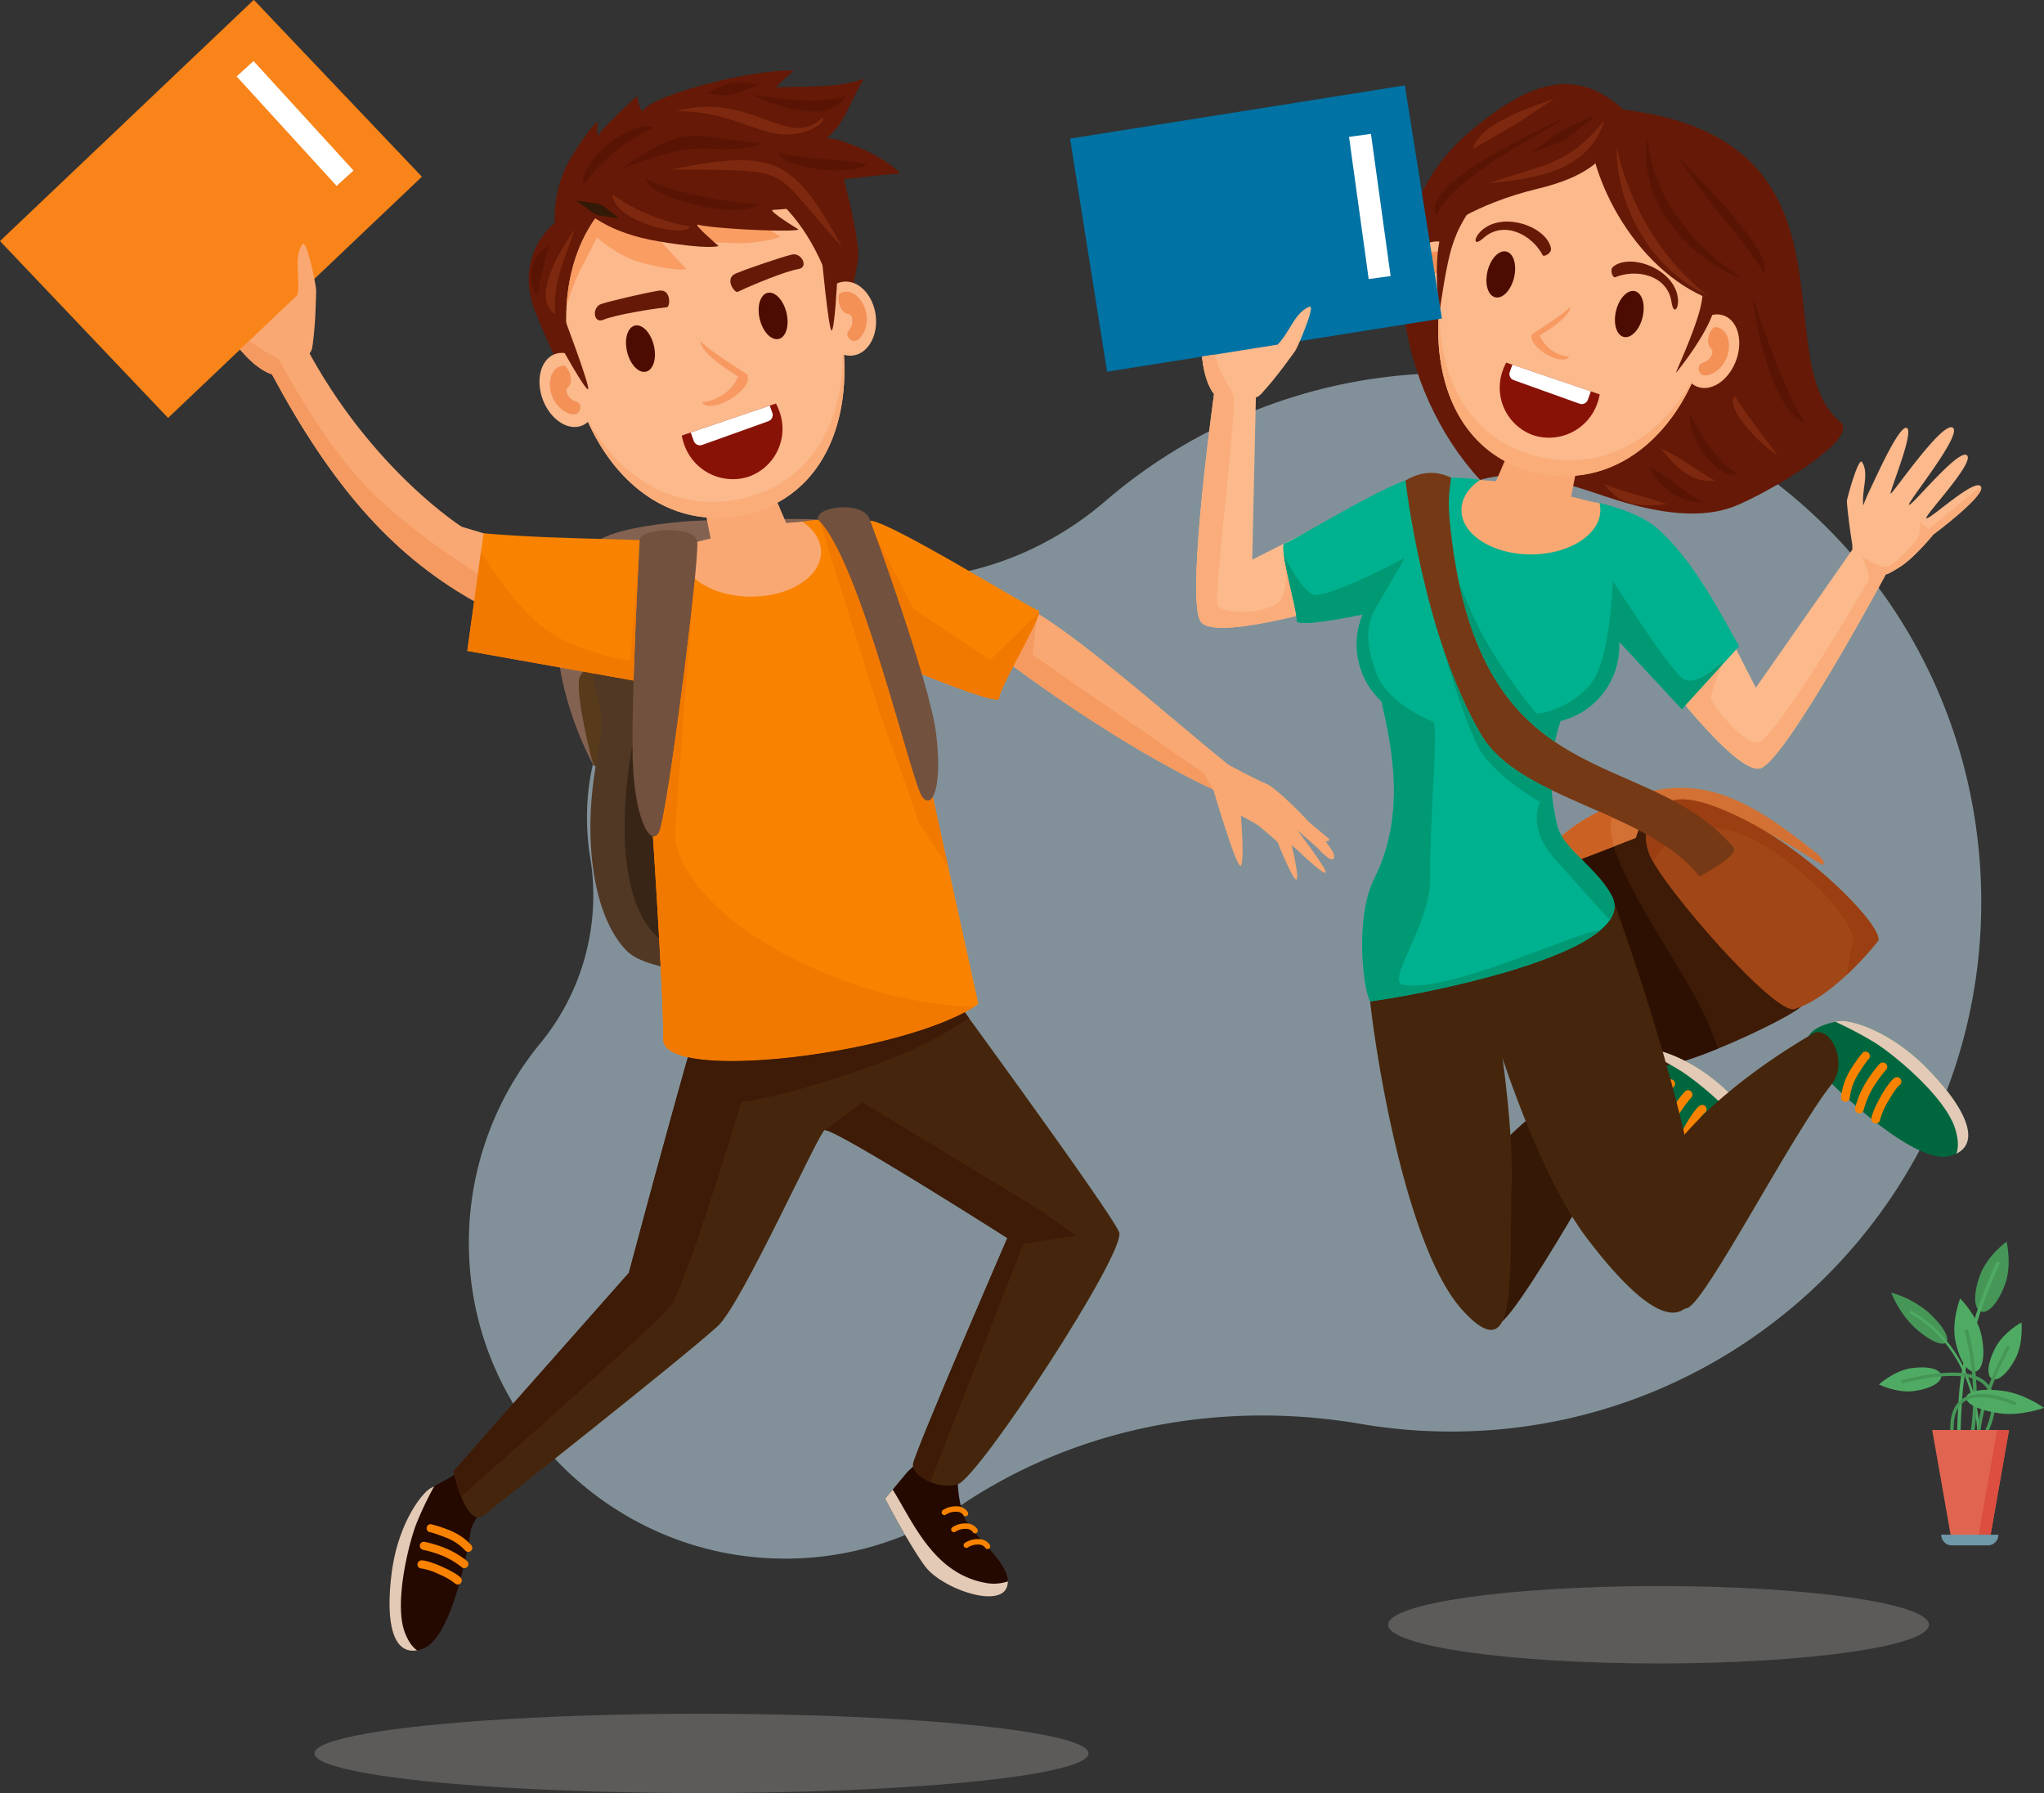 <svg xmlns="http://www.w3.org/2000/svg" width="619" height="543" viewBox="0 0 619 543"><rect x="0" y="0" width="619" height="543" fill="#333333" stroke="none"/><g id="image_shape" data-name="image / shape" transform="translate(-375 -1825)"><g id="image_01" transform="translate(543.138 1858.305)"><g id="Group_173" data-name="Group 173"><path id="Path_515" data-name="Path 515" d="M439.054,355.667c-2.16,5.849-5.249,9-7.335,8.206s-2.376-5.22-.217-11.068,8.037-10.111,8.037-10.111S441.214,349.819,439.054,355.667Z" fill="#469757"></path><path id="Path_516" data-name="Path 516" d="M442.22,378.106c-2.464,4.712-5.421,7.033-7.1,6.131s-1.446-4.685,1.018-9.4,7.9-7.665,7.9-7.665S444.685,373.395,442.22,378.106Z" fill="#4fab63"></path><path id="Path_517" data-name="Path 517" d="M410.657,381.033c5.21-.753,8.8.3,9.073,2.21s-2.889,3.941-8.1,4.695-10.769-1.965-10.769-1.965S405.447,381.786,410.657,381.033Z" fill="#4fab63"></path><path id="Path_518" data-name="Path 518" d="M431.931,371.143c1.27,6.11.326,10.445-1.853,10.91s-4.769-3.117-6.038-9.227,1.438-12.9,1.438-12.9S430.661,365.033,431.931,371.143Z" fill="#4fab63"></path><path id="Path_519" data-name="Path 519" d="M415.72,364.007c4.6,4.156,6.663,7.892,5.53,9.178s-5.032-.362-9.632-4.518a31.06,31.06,0,0,1-7.027-10.532A30.462,30.462,0,0,1,415.72,364.007Z" fill="#469757"></path><path id="Path_520" data-name="Path 520" d="M437.059,348.926s-10.027,20.5-11.459,40.657c-.3,4.281-.479,8.031-.566,11.282" fill="none" stroke="#4fab63" stroke-miterlimit="10" stroke-width="1.035"></path><path id="Path_521" data-name="Path 521" d="M410.3,363.993s18.957,8.661,20.707,35.747" fill="none" stroke="#4fab63" stroke-miterlimit="10" stroke-width="0.758"></path><path id="Path_522" data-name="Path 522" d="M407.71,385.23s18.328-5.321,24.793,0,.577,15.635.577,15.635" fill="none" stroke="#469757" stroke-miterlimit="10" stroke-width="1.01"></path><path id="Path_523" data-name="Path 523" d="M427.309,369.43s4.5,15.472,1.792,31.436" fill="none" stroke="#469757" stroke-miterlimit="10" stroke-width="1.102"></path><path id="Path_524" data-name="Path 524" d="M440.159,374.428s-8.123,14.183-9.113,26.438" fill="none" stroke="#469757" stroke-miterlimit="10" stroke-width="1.01"></path><path id="Path_525" data-name="Path 525" d="M437.587,394.719c-6.5-.871-10.513-2.961-10.268-4.843s4.657-2.843,11.158-1.972,12.385,5.128,12.385,5.128S444.088,395.59,437.587,394.719Z" fill="#4fab63"></path><path id="Path_526" data-name="Path 526" d="M442.311,391.865s-20.689-9.773-19.257,9" fill="none" stroke="#469757" stroke-miterlimit="10" stroke-width="1.01"></path><path id="Path_527" data-name="Path 527" d="M434.252,434.031H423.023L417,399.74h23.271Z" fill="#e16450"></path><path id="Path_528" data-name="Path 528" d="M436.669,399.74l-6.021,34.291h3.6l6.021-34.291Z" fill="#db4e40"></path><path id="Path_529" data-name="Path 529" d="M433.861,434.7H422.943a3.219,3.219,0,0,1-3.2-3.24h17.313A3.219,3.219,0,0,1,433.861,434.7Z" fill="#6f98a8"></path></g></g><g id="image_02" transform="translate(305.62 1818.592)" opacity="0.502"><path id="Path_530" data-name="Path 530" d="M512.227,119.443a160.087,160.087,0,0,0-108.1,38.718c-20.2,17.356-46.762,26.292-73.182,22.762a75.7,75.7,0,0,0-19.346-.069,73.95,73.95,0,0,0-64.017,64.981,74.8,74.8,0,0,0,.5,20.021A70.628,70.628,0,0,1,233.2,322.125a95.105,95.105,0,0,0-21.675,66.091c2.625,47.886,41.464,86.99,89.423,90a95.566,95.566,0,0,0,59.565-16.03c35.327-23.734,78.959-31.765,120.933-24.573a161.541,161.541,0,0,0,27.346,2.319c88.687,0,160.583-71.751,160.586-160.261C669.38,191.92,600.136,121.277,512.227,119.443Z" fill="#d2f0ff"></path></g><g id="image_02-2" data-name="image_02" transform="translate(309.387 1691.441)"><g id="Group_200" data-name="Group 200"><g id="Group_187" data-name="Group 187"><path id="Path_531" data-name="Path 531" d="M561.409,470.2c2.671,2.691,25.592,24.743,35.8,21.839s5.051-14.1-6.593-26.163-24.025-15.22-26.977-14.7C547.844,453.974,553.907,462.639,561.409,470.2Z" fill="#00663e" fill-rule="evenodd"></path><path id="Path_532" data-name="Path 532" d="M601.07,399.878c-2.567-2.749-32.975-22.294-32.975-22.294s6.537-2.253,5.344-2.021c-12.516,2.418-44.25,12.626-43.036,28.38.182,2.381,27.794,51.346,36.013,52.544s42.74-15.326,44.847-18.33S601.07,399.878,601.07,399.878Z" fill="#3d1b07" fill-rule="evenodd"></path><path id="Path_533" data-name="Path 533" d="M561.006,387.327c7.7-27.316,55.88,8.8,56.657,8.152,1.1-.916-1.375-3.115-3.116-4.489-18.544-14.625-34.452-24.662-57.207-15.114-13.751,5.77-21.636,12-21.27,14.838s.586,5.6,1.5,5.511S561.006,387.327,561.006,387.327Z" fill="#d27133" fill-rule="evenodd"></path><path id="Path_534" data-name="Path 534" d="M598.812,484.079c-2.8-9.608-17.957-22.232-24.178-26.211a110.619,110.619,0,0,0-12.26-6.5c.56-.08.993-.145,1.265-.193,2.954-.522,15.333,2.64,26.977,14.7,10.844,11.23,16.061,21.714,8.483,25.449C599.688,489.72,599.791,487.434,598.812,484.079Z" fill="#e2cab6" fill-rule="evenodd"></path><path id="Path_535" data-name="Path 535" d="M572.36,462.83a1.341,1.341,0,0,0-1.6-2.152,42.336,42.336,0,0,0-3.389,4.687,22.239,22.239,0,0,0-1.954,3.73,19.575,19.575,0,0,0-1.263,5.159,1.337,1.337,0,0,0,2.67.131,16.66,16.66,0,0,1,1.1-4.36,19.579,19.579,0,0,1,1.719-3.241C570.946,464.7,572.287,462.885,572.36,462.83Z" fill="#f98300" fill-rule="evenodd"></path><path id="Path_536" data-name="Path 536" d="M568.421,477.449a1.339,1.339,0,0,0,2.589.687,26.167,26.167,0,0,1,2.643-6.471,38.085,38.085,0,0,1,4.17-5.734,1.337,1.337,0,0,0-2.027-1.744,40.419,40.419,0,0,0-4.455,6.142A28.942,28.942,0,0,0,568.421,477.449Z" fill="#f98300" fill-rule="evenodd"></path><path id="Path_537" data-name="Path 537" d="M573.341,480.72a1.339,1.339,0,1,0,2.668.235,21.222,21.222,0,0,1,2.462-5.547c1.26-2.223,2.642-4.286,3.379-4.8a1.336,1.336,0,1,0-1.536-2.186c-1.076.751-2.752,3.157-4.172,5.664C574.7,476.642,573.455,479.409,573.341,480.72Z" fill="#f98300" fill-rule="evenodd"></path><path id="Path_538" data-name="Path 538" d="M513.83,278.884c-24.462-26.361-35.991-76.836-4.036-104.614,20.543-17.86,33.967-19.58,47.464-7.512,74.834,9.126,42.525,75.441,65.675,94.585,6.3,5.21-22.718,21.889-32.069,25.552s-22.144,2.742-38.871-2.931S524.857,275.743,513.83,278.884Z" fill="#651906" fill-rule="evenodd"></path><path id="Path_539" data-name="Path 539" d="M500.467,510.365c.513-2.844,1.517-8.52,16.886-26.976s42.477-31.521,42.477-31.521l6.35,7.072s-39.729,72.68-46.74,75.6S500.467,510.365,500.467,510.365Z" fill="#351805" fill-rule="evenodd"></path><path id="Path_540" data-name="Path 540" d="M620.4,461.794c2.671,2.691,25.592,24.743,35.8,21.839s5.051-14.1-6.593-26.163-24.025-15.222-26.977-14.7C606.833,445.569,612.9,454.234,620.4,461.794Z" fill="#00663e" fill-rule="evenodd"></path><path id="Path_541" data-name="Path 541" d="M657.8,475.674c-2.8-9.608-17.957-22.232-24.178-26.211a110.614,110.614,0,0,0-12.26-6.5c.56-.079.993-.145,1.265-.193,2.954-.524,15.333,2.639,26.977,14.7,10.844,11.23,16.061,21.714,8.483,25.449C658.678,481.315,658.781,479.029,657.8,475.674Z" fill="#e2cab6" fill-rule="evenodd"></path><path id="Path_542" data-name="Path 542" d="M631.35,454.426a1.341,1.341,0,0,0-1.6-2.152,42.194,42.194,0,0,0-3.387,4.687,22.079,22.079,0,0,0-1.956,3.73,19.657,19.657,0,0,0-1.263,5.159,1.337,1.337,0,0,0,2.67.131,16.658,16.658,0,0,1,1.1-4.36,19.818,19.818,0,0,1,1.719-3.241C629.935,456.3,631.276,454.48,631.35,454.426Z" fill="#f98300" fill-rule="evenodd"></path><path id="Path_543" data-name="Path 543" d="M627.411,469.044a1.339,1.339,0,0,0,2.589.687,26.168,26.168,0,0,1,2.643-6.471,38.1,38.1,0,0,1,4.17-5.736,1.336,1.336,0,0,0-2.027-1.742,40.426,40.426,0,0,0-4.455,6.142A28.915,28.915,0,0,0,627.411,469.044Z" fill="#f98300" fill-rule="evenodd"></path><path id="Path_544" data-name="Path 544" d="M632.331,472.315a1.339,1.339,0,1,0,2.668.235A21.189,21.189,0,0,1,637.463,467c1.258-2.223,2.642-4.286,3.378-4.8a1.336,1.336,0,1,0-1.536-2.186c-1.076.75-2.752,3.157-4.172,5.664C633.686,468.237,632.446,471,632.331,472.315Z" fill="#f98300" fill-rule="evenodd"></path><path id="Path_545" data-name="Path 545" d="M554.726,509.181c.513-2.842,4.524-12.225,19.892-30.682s40.772-32.324,40.772-32.324c5.569-.985,9.522,10,5.009,15.619-11.941,14.871-37.828,65.413-43.695,67.859C569.693,532.578,554.726,509.181,554.726,509.181Z" fill="#45260c" fill-rule="evenodd"></path><path id="Path_546" data-name="Path 546" d="M481.582,402.01a140.664,140.664,0,0,0-1.04,34.784c1.92,17.936,11.178,75.17,28.019,93.6s14.035-9.615,14.837-38.061-9.022-75.521-9.022-75.521Z" fill="#45260c" fill-rule="evenodd"></path><path id="Path_547" data-name="Path 547" d="M506.356,401.385c.4,8.014,18.445,78.927,39.7,106.972s35.286,32.452,34.483,0-26.088-101.49-26.088-101.49Z" fill="#45260c" fill-rule="evenodd"></path><path id="Path_548" data-name="Path 548" d="M581.336,310.417l16,31.422,29.271-41.883a8.128,8.128,0,0,1-.028-1.368c-.8-4.618-1.736-12.585-1.647-13.389.122-1.1,3.538-13.413,4.583-11.708,2.2,3.6-.1,8.018.348,13.123.758-1.943,1.494-3.623,2.015-4.69,1.9-3.888,9.036-20.052,11.244-18.738s-5.491,19.676-4.942,19.856,15.571-21.934,18.787-19.986-13.982,22.869-13.21,23.375,15.139-17.317,17.546-14.965-13.74,19.076-12.232,19.056,14.6-12.227,16.4-9.661S651.1,295.433,651.1,295.433s-5.747,7.068-10.14,9.826c-4.324,2.716-4.2,2.156-4.2,2.138,0,0-30.254,56.243-37.954,58.808s-33.921-33.161-33.921-33.161l16.451-22.628Zm55.423-3.02h0Z" fill="#fbb98c" fill-rule="evenodd"></path><path id="Path_549" data-name="Path 549" d="M476.324,287.136l-31.489,15.907L446,251.218l-12.607.768s-8.841,63.238-4.143,69.854,46.974-6.736,46.974-6.736Z" fill="#fbb98c" fill-rule="evenodd"></path><path id="Path_550" data-name="Path 550" d="M438.387,251.682l-5,.3s-8.841,63.238-4.143,69.852,46.974-6.734,46.974-6.734l.02-5.368c-5.673,2.485-11.231,4.506-12.961,3.849-3.852-1.466-8.884-12-8.884-12s2.465,11.82-2.3,14.935-16.5,2.932-17.784.366,6.433-62.644,4.7-64.2A3.26,3.26,0,0,1,438.387,251.682Z" fill="#faad7b" fill-rule="evenodd"></path><path id="Path_551" data-name="Path 551" d="M592.293,329.269l-17.357,19.053-19.749-21.283c-.267-.285-27.024,20.9-17.92,56.742,1.736,6.834,11.975,12.6,16.429,20.988,9.453,17.807-62.141,30.753-73.154,32.025-2.21-4.015-4.568-25.529,1.3-37.235,15.456-30.856-4.454-65.274-2.8-80.08,0,0-21.129,4.539-20.76,1.948s-5.811-23.361-3.587-23.361c1.525,0,32.337-19.106,38.69-19.477,6.848-.4,14.573-.77,20.451.3,13.91,2.523,23.73,6.317,36.148,6.963,4.3,1.1,12.5,3.358,17.563,7.764C578.231,302.922,586.358,318.74,592.293,329.269Z" fill="#00b18f" fill-rule="evenodd"></path><path id="Path_552" data-name="Path 552" d="M513.83,278.884c1.235.209,3.635.235,4.82.455,7.429,1.385,12.948,3.174,22.268,4.579,3.03.457,5.968,1.709,9.06,1.929a8.721,8.721,0,0,1,.278,2.18c0,7.412-9.416,13.422-21.031,13.422s-21.031-6.01-21.031-13.422C508.194,284.494,510.334,281.281,513.83,278.884Z" fill="#f9a873" fill-rule="evenodd"></path><path id="Path_553" data-name="Path 553" d="M545.253,265.718c-.926,2.962-5.188,24.994-5.188,24.994s-10.746,4.813-17.046.926-6.855-6.48-6.855-6.48l9.263-21.661Z" fill="#f9a873" fill-rule="evenodd"></path><path id="Path_554" data-name="Path 554" d="M553.745,173.061c-25.1-5.4-44.585,15.008-50.765,43.667s3.29,54.713,28.388,60.115,45.592-14.2,51.773-42.86S578.843,178.463,553.745,173.061Z" fill="#fbb98c" fill-rule="evenodd"></path><path id="Path_555" data-name="Path 555" d="M560.134,221.661c-2.327,0-4.706,3.135-5.318,7s.78,7,3.106,7,4.706-3.135,5.318-7S562.459,221.661,560.134,221.661Z" fill="#4d0c01" fill-rule="evenodd"></path><path id="Path_556" data-name="Path 556" d="M521.213,209.663c-2.325,0-4.706,3.133-5.318,7s.781,7,3.108,7,4.706-3.135,5.316-7S523.539,209.663,521.213,209.663Z" fill="#4d0c01" fill-rule="evenodd"></path><path id="Path_557" data-name="Path 557" d="M541.149,226.331c0,1.13-11.453,8.335-11.453,8.335-2.066,3.381,8.516,10.142,11.17,6.921a10.9,10.9,0,0,1-8.978-6.392C534.136,233.8,541.366,229.318,541.149,226.331Z" fill="#f79961" fill-rule="evenodd"></path><path id="Path_558" data-name="Path 558" d="M585.59,228.762c-4.661,0-9.3,4.994-10.352,11.153s1.867,11.153,6.528,11.153,9.3-4.994,10.353-11.153S590.252,228.762,585.59,228.762Z" fill="#fbb98c" fill-rule="evenodd"></path><path id="Path_559" data-name="Path 559" d="M500.749,206.672c-4.661,0-8.735,4.992-9.1,11.153s3.12,11.153,7.782,11.153,8.735-4.994,9.1-11.153S505.412,206.672,500.749,206.672Z" fill="#fbb98c" fill-rule="evenodd"></path><path id="Path_560" data-name="Path 560" d="M554.644,217.557c6.522-2.756,15.966-.662,17.162,7.428.6,4.036,2.1,2.11,1.987-.441-.415-9.357-14.314-14.525-19.615-10.25C553,215.242,553.944,217.56,554.644,217.557Z" fill="#651906" fill-rule="evenodd"></path><path id="Path_561" data-name="Path 561" d="M584.708,232.609c6.221,0,6.032,11.234-.858,14.217-3.68,1.594-4.232-1.655-3.557-2.7s2.392-.552,3.557-2.82-.7-1.649-.981-4.166A6.133,6.133,0,0,1,584.708,232.609Z" fill="#f39157" fill-rule="evenodd"></path><path id="Path_562" data-name="Path 562" d="M502.739,210.414c-5.257-3.324-11.108,6.272-6.882,12.473,2.257,3.313,4.462.863,4.449-.377s-1.726-1.745-1.5-4.283,1.477-1.017,3.058-3A6.137,6.137,0,0,0,502.739,210.414Z" fill="#f39157" fill-rule="evenodd"></path><path id="Path_563" data-name="Path 563" d="M543.632,272.865c14.445-1.025,26.656-10.237,34.467-24.165.064.062.128.123.193.182-7.359,16.334-20.169,27.439-35.635,28.731a38.278,38.278,0,0,1-11.289-.77,37.751,37.751,0,0,1-10.077-3.676c-14.565-7.889-21.234-24.868-20-44.457.117-.034.231-.07.346-.111.031,17.98,7.2,33.195,21.492,40.258a39.413,39.413,0,0,0,9.374,3.205A40.129,40.129,0,0,0,543.632,272.865Z" fill="#faad79" fill-rule="evenodd"></path><path id="Path_564" data-name="Path 564" d="M521.754,243.369a16.246,16.246,0,0,0-1.046,2.379,15.264,15.264,0,0,0,9.244,19.611,15.5,15.5,0,0,0,19.464-9.858,15.863,15.863,0,0,0,.65-2.515Z" fill="#891207" fill-rule="evenodd"></path><path id="Path_565" data-name="Path 565" d="M547.384,252.075l-.914,2.548a1.98,1.98,0,0,1-2.526,1.19l-19.908-7.136a1.975,1.975,0,0,1-1.191-2.523l.772-2.152Z" fill="#fff" fill-rule="evenodd"></path><path id="Path_566" data-name="Path 566" d="M532.9,305.8a22.829,22.829,0,0,0-16.485,7.038,22.839,22.839,0,0,0-16.9-7.479,23.36,23.36,0,0,0,0,46.715A22.82,22.82,0,0,0,516,345.033a22.84,22.84,0,0,0,16.9,7.482,23.36,23.36,0,0,0,0-46.717Z" fill="#00b18f" fill-rule="evenodd"></path><path id="Path_567" data-name="Path 567" d="M546.495,170.745c1.4,22.313,19.479,50.593,43.64,55.391,19.027,3.777-9.444-40.361-13.935-44.582C564.845,170.886,546.495,170.745,546.495,170.745Z" fill="#651906" fill-rule="evenodd"></path><path id="Path_568" data-name="Path 568" d="M556.821,173.315c-4.377,4.924-5.661,12.618-25.463,17.381s-29.7,13.007-29.7,13.007.883-16.513,18.335-27.481S556.821,173.315,556.821,173.315Z" fill="#651906" fill-rule="evenodd"></path><path id="Path_569" data-name="Path 569" d="M515.767,190.643c-1.084,1.084-7.981,9.215-10.383,17.344s-3.719,20.519-3.875,19.667-2.015-15.951.7-23.383a98.872,98.872,0,0,1,4.418-10.684Z" fill="#651906" fill-rule="evenodd"></path><path id="Path_570" data-name="Path 570" d="M580.67,207.407c.349,1.493,1.918,12.035-.334,20.208s-7.671,19.393-7.091,18.751S583.379,233.877,585,226.132a98.581,98.581,0,0,0,1.889-11.4Z" fill="#651906" fill-rule="evenodd"></path><path id="Path_571" data-name="Path 571" d="M532.84,210.911c-3.234-6.293-11.825-10.739-17.935-5.3-3.047,2.714-2.966.273-1.241-1.613,6.324-6.914,20.307-1.971,21.63,4.706C535.586,210.187,533.375,211.362,532.84,210.911Z" fill="#651906" fill-rule="evenodd"></path><path id="Path_572" data-name="Path 572" d="M434.192,253.307c1.594.3,8.349,2.28,12.158.438s8.143-15.561,9.232-20.228,6.272-23.589,3.4-23.816-9.118,21.007-9.726,20.82,1.865-29.41-2.339-29.711-3.922,29.234-4.959,29.2-1.026-25.019-4.806-24.449-1.447,25.7-2.757,24.728-4.156-20.141-7.557-19,2.3,22.09,2.3,22.09.041,9.938,1.945,15.18S434.192,253.307,434.192,253.307Z" fill="#fbb98c" fill-rule="evenodd"></path><path id="Path_573" data-name="Path 573" d="M432.983,232.765s-1.58,2.727.828,9.6a46.366,46.366,0,0,0,3.579,7.708,42.694,42.694,0,0,0,2.829,4.35,51.678,51.678,0,0,1-6.027-1.111s-.536.218-1.458-1.183a17.58,17.58,0,0,1-1.656-3.568c-1.9-5.242-1.945-15.18-1.945-15.18s-5.7-20.946-2.3-22.09a.89.89,0,0,1,.363-.047c-.05,2.786.039,8.137,1.235,12.057A35.236,35.236,0,0,0,432.983,232.765Z" fill="#fbb98c" fill-rule="evenodd"></path><rect id="Rectangle_68" data-name="Rectangle 68" width="102.622" height="71.455" transform="matrix(0.988, -0.157, 0.157, 0.988, 389.661, 175.531)" fill="#0072a3"></rect><rect id="Rectangle_69" data-name="Rectangle 69" width="6.7" height="43.447" transform="matrix(0.991, -0.137, 0.137, 0.991, 474.151, 175.014)" fill="#fff"></rect><path id="Path_574" data-name="Path 574" d="M443.817,254.431c.664-.642,2.127.023,3.688-1.577,4.123-4.219,9.864-12.361,10.367-13.065.694-.972,6.394-14.192,4.27-13.335-5.606,2.262-5.943,10.136-13.26,14.394C440.69,245.613,438.076,252.941,443.817,254.431Z" fill="#fbb98c" fill-rule="evenodd"></path><path id="Path_575" data-name="Path 575" d="M437.39,250.068a46.492,46.492,0,0,1-3.579-7.708c-.175-.5-.327-.972-.462-1.426l-3.716.591a33,33,0,0,0,1.444,7.032,13.2,13.2,0,0,0,2.135,4.2c.446.5,5.984,2.105,6.041,1.55C439.4,252.943,437.39,250.068,437.39,250.068Z" fill="#faad7b" fill-rule="evenodd"></path><path id="Path_576" data-name="Path 576" d="M568.095,377.768c2.544-.34,4.677-6.538,25.686,3.97s42.3,32.81,40.6,36.732c0,0-13.084,16.926-25.337,20.686-6.023,1.848-39.935-37.128-43.788-46.595S568.095,377.768,568.095,377.768Z" fill="#a14616" fill-rule="evenodd"></path><path id="Path_577" data-name="Path 577" d="M568.095,377.766c2.544-.338,4.677-6.536,25.686,3.972s42.3,32.81,40.6,36.732a97.956,97.956,0,0,1-9.361,10.168,51.549,51.549,0,0,1,1.627-9.162c2.2-7.876-23.871-32.573-39.054-34.808-13.655-2.008-19.183,6.229-21.382,9.8a17.584,17.584,0,0,1-.954-1.912C561.406,383.094,568.095,377.766,568.095,377.766Z" fill="#9b3f13" fill-rule="evenodd"></path><path id="Path_578" data-name="Path 578" d="M491.243,279.073s5.407,47.444,23.008,77.122c11.715,19.751,50.452,22.9,66.037,42.79,0,0,12.253-6.482,10.345-8.738-26.6-31.479-76.568-13.928-85.733-96.341-1.1-9.893-.231-11.493.131-15.716C500.169,275.89,495.617,276.488,491.243,279.073Z" fill="#763915" fill-rule="evenodd"></path><path id="Path_579" data-name="Path 579" d="M554.407,389.9c4.1,14.212,19.978,35.733,26.768,49.822a93.279,93.279,0,0,1,4.706,11.4c-3.507,1.426-6.951,2.7-10.007,3.66a40.753,40.753,0,0,0-6.742-2.772c-7.024-24.221-14.685-45.141-14.685-45.141a7.318,7.318,0,0,0-.752-2.1c-2.222-4.187-5.884-7.717-9.21-11.055C547.622,392.52,551.312,391.1,554.407,389.9Z" fill="#2e1002" fill-rule="evenodd"></path><path id="Path_580" data-name="Path 580" d="M554.407,389.9c-3.1,1.2-6.785,2.624-9.921,3.817a57.826,57.826,0,0,1-4.5-4.894,19.882,19.882,0,0,1-1.45-2.091,51.857,51.857,0,0,1,11.354-7.406q1.89.834,3.771,1.683c-.033.206-.061.411-.086.62a18.719,18.719,0,0,0,.282,6.064C554,388.4,554.189,389.139,554.407,389.9Z" fill="#cb6224" fill-rule="evenodd"></path><path id="Path_581" data-name="Path 581" d="M550.251,415.271a45.6,45.6,0,0,1-10.458,6.169,159.04,159.04,0,0,1-23.036,7.87q-1.794.486-3.585.944a301.326,301.326,0,0,1-32.63,6.54,19.307,19.307,0,0,1-1.447-5.22c-1.411-8.177-1.77-23,2.745-32.015,9.129-18.226,5.921-37.693,2.1-53.628,4.1,3.814,12.572,6.142,15.574,6.142,1.907,0-.822,25.825-.839,48.374-.011,12.623-13.3,30.289-8.276,31.3C504.218,434.52,542.746,415.807,550.251,415.271Z" fill="#009974" fill-rule="evenodd"></path><path id="Path_582" data-name="Path 582" d="M482.53,337.677c3.484,9.16,16.987,14.4,16.987,14.4a22.8,22.8,0,0,1-15.574-6.142,23.519,23.519,0,0,1,3.467-37.093c-1.932,3.31-4.2,7.132-5.43,9.329C479.413,322.745,479.046,328.516,482.53,337.677Z" fill="#009974" fill-rule="evenodd"></path><path id="Path_583" data-name="Path 583" d="M478.278,319.638c-3.771.781-20.329,4.085-20,1.789a5.638,5.638,0,0,0-.078-1.342c-.463-3.334-2.508-11.139-3.479-16.5-.161-1.218-.324-2-.324-2s5.032,10.538,8.884,12c1.729.658,7.287-1.363,12.961-3.847,6.957-3.048,14.087-6.792,14.542-7.144.429-.333-1.276,2.654-3.372,6.244A23.37,23.37,0,0,0,478.278,319.638Z" fill="#009974" fill-rule="evenodd"></path><path id="Path_584" data-name="Path 584" d="M636.761,307.4S606.508,363.64,598.807,366.2c-4.365,1.454-14.678-9.393-22.8-19.062l10.949-12.018c-1.062,2.876-3.306,9.053-3.306,9.893,0,1.1,8.8,13.1,13.935,13.466s33.553-48.549,34.012-49.418-1.65-6.275-1.926-6.688,3.942,2.29,6.325,2.886,8.572-6.275,9.993-8.015,1.054-5.633,1.054-5.633l2.751,2.152,15.676-12.906c1.8,2.566-14.374,14.573-14.374,14.573s-5.747,7.068-10.14,9.826C636.636,307.975,636.756,307.416,636.761,307.4Z" fill="#faad7b" fill-rule="evenodd"></path><path id="Path_585" data-name="Path 585" d="M547.646,340.276c1.715-2.267,2.979-6,3.9-10.1a103.117,103.117,0,0,0,1.836-11.727c.53-5.1.655-8.97.655-8.97s7.208,11.329,13.421,20.027c3.317,4.645,6.349,8.54,7.849,9.561,4.309,2.931,12.193-5.405,12.193-5.405s-.215.575-.544,1.466l-10.949,12.018-1.074,1.18-19.029-20.505q.037.664.037,1.34a23.3,23.3,0,0,1-17.756,22.74,54.084,54.084,0,0,0-1.7,6.3,64.031,64.031,0,0,1-7.6-6.036c-9.308-8.657-17.065-21.395-21.483-42.371,1.843,4.668,4.137,10.164,6.573,14.891,5.712,11.08,16.045,24.183,16.87,24.823.526.41,4.911-.421,9.482-3.006A23.818,23.818,0,0,0,547.646,340.276Z" fill="#009974" fill-rule="evenodd"></path><path id="Path_586" data-name="Path 586" d="M501.671,326.924a161.1,161.1,0,0,0,8.828,22.328c1.184,2.4,2.434,4.72,3.752,6.943,4.287,7.227,12.19,12.23,21.252,16.644a60.675,60.675,0,0,0,1.764,10.941,11.165,11.165,0,0,0,1.266,2.948,19.882,19.882,0,0,0,1.45,2.091,57.826,57.826,0,0,0,4.5,4.894c3.326,3.338,6.988,6.87,9.21,11.055a7.318,7.318,0,0,1,.752,2.1,6.989,6.989,0,0,1-1.324,5.327c-1.633-1.79-3.54-3.888-5.555-6.111-2.98-3.291-6.194-6.862-9.1-10.136q-1.041-1.171-2.018-2.284-.5-.57-.95-1.133c-7.418-9.307-3.47-16.1-3.47-16.1s-12.1-6.778-17.694-14.93c-1.475-2.149-3.3-6.429-5.188-11.568C506.524,342.784,503.772,333.97,501.671,326.924Z" fill="#009974" fill-rule="evenodd"></path><g id="Group_174" data-name="Group 174"><path id="Path_587" data-name="Path 587" d="M555.189,178.341c4.214,17.783,13.134,33.234,27.5,44.7C566.064,215.337,555.092,196.481,555.189,178.341Z" fill="#7e290f" fill-rule="evenodd"></path></g><g id="Group_175" data-name="Group 175"><path id="Path_588" data-name="Path 588" d="M564.539,175.593c1.745,18.181,14.105,32.97,29.154,42.5C577.258,212.442,561.19,193.981,564.539,175.593Z" fill="#5a1404" fill-rule="evenodd"></path></g><g id="Group_176" data-name="Group 176"><path id="Path_589" data-name="Path 589" d="M574.074,181.456c4.416,4.579,28.917,28.43,25.67,34.625a1.119,1.119,0,0,1-.282-.584l.019.083C590.518,202.209,582.738,195.185,574.074,181.456Z" fill="#5a1404" fill-rule="evenodd"></path></g><g id="Group_177" data-name="Group 177"><path id="Path_590" data-name="Path 590" d="M596.443,223.409c2.548,8.051,10.372,30.7,15.769,38.106C602.157,257.623,597.046,231.543,596.443,223.409Z" fill="#5a1404" fill-rule="evenodd"></path></g><g id="Group_178" data-name="Group 178"><path id="Path_591" data-name="Path 591" d="M590.943,253.454c4.12,6.354,8.331,11.876,13.018,17.953C598.921,268.639,587.672,256.822,590.943,253.454Z" fill="#7e290f" fill-rule="evenodd"></path></g><g id="Group_179" data-name="Group 179"><path id="Path_592" data-name="Path 592" d="M577.375,259.133c3.289,5.96,8.2,14.351,14.118,17.769C587.611,279.607,576.712,267.843,577.375,259.133Z" fill="#5a1404" fill-rule="evenodd"></path></g><g id="Group_180" data-name="Group 180"><path id="Path_593" data-name="Path 593" d="M565.823,275.988c-.939-.519-1.095-2.336,7.863,4.674a52.394,52.394,0,0,0,7.54,4.852c-6.347.566-13.3-4.283-15.383-9.562l-.02.036Zm.1-.185a.188.188,0,0,0,.145-.195l-.017,0A1.375,1.375,0,0,0,565.927,275.8Z" fill="#5a1404" fill-rule="evenodd"></path></g><g id="Group_181" data-name="Group 181"><path id="Path_594" data-name="Path 594" d="M551.521,280.2c6.62,2.626,12.242,3.779,19.069,6.046C563.055,287.009,556.14,287,551.521,280.2Z" fill="#7e290f" fill-rule="evenodd"></path></g><g id="Group_182" data-name="Group 182"><path id="Path_595" data-name="Path 595" d="M568.39,269.208c7.117,3.369,10.194,6.306,16.5,9.893C577.594,280.061,572.574,274.37,568.39,269.208Z" fill="#7e290f" fill-rule="evenodd"></path></g><g id="Group_183" data-name="Group 183"><path id="Path_596" data-name="Path 596" d="M551.521,169.913c-4.817,15.913-21.544,17.71-35.111,19.145C532.539,183.307,540.272,184.057,551.521,169.913Z" fill="#7e290f" fill-rule="evenodd"></path></g><g id="Group_184" data-name="Group 184"><path id="Path_597" data-name="Path 597" d="M540.154,169c-9.94,6.175-33.931,18.123-39.372,29.377.008.02.017.051.042.118-.1.025-.26.089-.326-.041C495.581,188.765,537.765,170,540.154,169Z" fill="#5a1404" fill-rule="evenodd"></path></g><g id="Group_185" data-name="Group 185"><path id="Path_598" data-name="Path 598" d="M536.486,163.319c-15.576,10.315-7.651,5.411-23.772,14.717l.041-.036a2.328,2.328,0,0,1-1.112.524C514.109,170.509,530.237,165.783,536.486,163.319Z" fill="#7e290f" fill-rule="evenodd"></path></g><g id="Group_186" data-name="Group 186"><path id="Path_599" data-name="Path 599" d="M548.954,168.265c-12.271,10-5.641,6.231-19.71,11.633C541.238,171.049,534.71,175,548.954,168.265Z" fill="#5a1404" fill-rule="evenodd"></path></g></g><path id="Path_600" data-name="Path 600" d="M241.225,326.942c-.864,1.48-2.593,11.722-2.1,15.176s6.238,23.2,6.238,23.2a14.4,14.4,0,0,0,3.241,1.635c2.068.773,17.938-18.138,16.828-24.309S241.225,326.942,241.225,326.942Z" fill="#583b1b" fill-rule="evenodd"></path><path id="Path_601" data-name="Path 601" d="M241.374,338.144c-1.938,2.987,2.291,21.6,3.991,27.174.27.883-25.181-45.283.243-67.222,4.454-3.842,17.028-5.723,26.927-6.575,9.271-.8,39.813-1.049,40.863-.556C313.588,291.055,255.159,316.885,241.374,338.144Z" fill="#846251" fill-rule="evenodd"></path><path id="Path_602" data-name="Path 602" d="M265.126,307.074c-9.138,4.936-14.573,11.845-18.525,25.42s4.2,8.144-.248,31.344-1.235,47.383,9.138,57.748,65.95,8.886,79.782-5.923S326.316,313.707,312.022,305.7,265.126,307.074,265.126,307.074Z" fill="#503825" fill-rule="evenodd"></path><path id="Path_603" data-name="Path 603" d="M276.117,301.4c-9.138,4.936-14.573,11.847-18.525,25.42s4.2,8.144-.248,31.344-3.705,48.125,6.668,58.49,59.8,9.726,73.633-5.081-.34-103.538-14.632-111.545S276.117,301.4,276.117,301.4Z" fill="#392515" fill-rule="evenodd"></path><path id="Path_604" data-name="Path 604" d="M242.657,299.815c-17.895-1.351-10.965,1.165-37.1-6.694,1.045.793-27.623-17.087-47.593-55.112l-10.074,8.76c17.914,33.4,35.9,54.238,60.331,68.284,7.629,4.385,15.027,4.509,22.873,7.393Z" fill="#f9a873" fill-rule="evenodd"></path><path id="Path_605" data-name="Path 605" d="M348.111,571.865c-1.358,1.48-7.657,7.4-7.657,7.4l-6.793,8.144s7.163,13.821,12.1,20.485,22.6,12.956,24.824,6.17-11.362-15.549-13.338-21.965a38.032,38.032,0,0,1-1.6-12.217Z" fill="#240901" fill-rule="evenodd"></path><path id="Path_606" data-name="Path 606" d="M218.8,581s-10.127,12.587-10.622,16.041-5.31,32.33-14.448,35.786-11.487-7.651-9.511-22.953,9.386-24.432,11.857-25.666,20.008-11.353,20.008-11.353Z" fill="#240901" fill-rule="evenodd"></path><path id="Path_607" data-name="Path 607" d="M282.545,425.467c-4.866,12.311-26.491,93.57-26.491,93.57l-53.111,60.04s3.722,18.238,9.692,13.02c3.172-2.773,57.918-45.708,70.313-56.911,7.239-6.544,30.857-59.219,32.429-59.392,3.358-.372,55.3,32.69,55.3,32.69s-28.2,65.14-28.554,68.459,7.2,7.959,13.542,6.094,51.118-70.337,48.88-76.3-57.458-81.269-57.458-81.269Z" fill="#45260c" fill-rule="evenodd"></path><path id="Path_608" data-name="Path 608" d="M343.294,326.188c9.4,4.321,9.48,6.466,28.906,8.953-.954-.725,30.918,23.562,60.9,37.547l4.469-7.562c-19.241-15.656-41.94-35.995-57.276-45.525-11-6.832-17-6.753-28.1-10.834Z" fill="#f9a873" fill-rule="evenodd"></path><path id="Path_609" data-name="Path 609" d="M429.663,366.674l3.436,6.014s7.183,24.463,8.313,23,0-15.127,0-15.127,14.235,7.675,16.945,10.271,9.265,8.693,8.7,6.661-8.585-12.531-8.585-12.531,5.874,5.023,6.553,5.813,4.463,4.741,4.632,2.2c.214-3.211-16.747-20.561-20.523-22.043-3.164-1.242-11.565-5.8-11.565-5.8Z" fill="#f9a873" fill-rule="evenodd"></path><path id="Path_610" data-name="Path 610" d="M441.41,378.919c2.826,2.708,11.016,9.311,11.128,9.707s5.254,13.037,5.818,11.119-1.977-12.079-2.2-12.417-9.321-8.749-9.773-8.805S441.41,378.919,441.41,378.919Z" fill="#f9a873" fill-rule="evenodd"></path><path id="Path_611" data-name="Path 611" d="M448.659,373.5a5.086,5.086,0,0,0,3.412.7l16.039,13.425s.678.8-1.606.678-16.8-11.907-16.8-11.907Z" fill="#f9a873" fill-rule="evenodd"></path><path id="Path_612" data-name="Path 612" d="M372.2,335.141c-.954-.725,30.918,23.562,60.9,37.547l-2.791-4.888-52.044-35.954,1.549-12.492C379.551,321.36,375.356,329,372.2,335.141Z" fill="#f59a60" fill-rule="evenodd"></path><path id="Path_613" data-name="Path 613" d="M430.307,367.8l2.791,4.888s6.42,21.866,8.076,23.012l.237-.017-5.759-24.556-1.193-.742Z" fill="#f9a873" fill-rule="evenodd"></path><path id="Path_614" data-name="Path 614" d="M212.063,295.064l-4.934,35.605,53.008,9.464s6.3,86.238,6.345,108.156c.031,13.639,74.644,4.165,95.431-10.7l-22.486-102s29.143,12.073,28.771,9.463,14.138-26.613,11.9-26.613c-1.536,0-44.537-26.839-50.934-27.212-6.894-.4-14.671-.776-20.59.3-14.006,2.541-24.367,8.751-36.395,7.012C263.594,296.256,238.038,297.334,212.063,295.064Z" fill="#f98300" fill-rule="evenodd"></path><path id="Path_615" data-name="Path 615" d="M352.8,396.246l-13.372-60.654s29.143,12.073,28.771,9.463c-.34-2.378,11.682-22.525,12.12-26.076l-14.784,14.405L342.316,317.96l-11.283-21.588-15.206-5.516q-1.083.03-2.135.092l18.352,58.621s11.209,30.317,11.227,31.808C343.28,382.065,347.865,389.06,352.8,396.246Z" fill="#f27900" fill-rule="evenodd"></path><path id="Path_616" data-name="Path 616" d="M308.574,291.527c-1.244.209-3.66.235-4.853.458-7.481,1.393-13.037,3.194-22.419,4.609-2.592.391-6.177,1.734-9.123,1.943a8.831,8.831,0,0,0-.279,2.194c0,7.464,9.48,13.514,21.174,13.514s21.173-6.05,21.173-13.514C314.247,297.174,312.094,293.939,308.574,291.527Z" fill="#f9a873" fill-rule="evenodd"></path><path id="Path_617" data-name="Path 617" d="M276.937,278.27c.933,2.982,5.223,25.163,5.223,25.163s10.821,4.847,17.163.933,6.9-6.524,6.9-6.524L296.9,276.034Z" fill="#f9a873" fill-rule="evenodd"></path><path id="Path_618" data-name="Path 618" d="M240.963,254.331c-3.3-5.039-5.444-7.565-12.922-25.462s5.566-27.8,5.566-27.8a35.975,35.975,0,0,1,5.043-19.98c5.912-9.383,8.521-11.815,8-9.905s.173,4.344.522,2.954,11.3-11.468,11.3-11.468,1.131,5.039,1.739,4.431,1.913-3.214,17.737-7.646,28.867-5.039,27.824-4.257-5.913,5.212-4.869,4.865,13.737,0,19.389-.955,8.26-2.172,7.044-1.564-5.739,12.076-8.61,15.117-2.955,2.954-2.955,2.954,1.218-1.13,10.522,2.867,12.348,8.079,11.825,7.732-16.954,1.652-16.954,1.652,5.129,18.938,4.26,24.5-4.519,23.327-5.648,23.59Z" fill="#651906" fill-rule="evenodd"></path><path id="Path_619" data-name="Path 619" d="M268.387,184.984c25.268-5.44,44.889,15.109,51.111,43.963s-3.312,55.085-28.58,60.525-45.9-14.3-52.125-43.151S243.119,190.423,268.387,184.984Z" fill="#fbb98c" fill-rule="evenodd"></path><path id="Path_620" data-name="Path 620" d="M237.149,226.735c.775-14.227,6.094-26.666,15.654-34.4,9.617.62,39.492,6.05,39.492,6.05s8.769,6.664,9.51,6.664-1.112,1.111-8.4,1.974-28.159-1.728-28.9-1.974,9.017,10,9.017,10-3.088.863-13.709-1.974c-5.157-1.379-9.878-4.561-13.4-7.57-1.578,2.982-3.479,6.778-5.251,10.161A53.346,53.346,0,0,0,237.149,226.735Z" fill="#f99d63" fill-rule="evenodd"></path><path id="Path_621" data-name="Path 621" d="M238.886,193.981c4.669,4.291,10.782,10.077,26.258,12.683s18.085,1.39,18.085,1.39-8.346-7.124-6.085-6.429,13.737,1.564,22.258,1.737,8-.347,8-.347-9.737-5.907-7.651-5.907,16-1.564,16-1.564-8.869-18.592-26.606-20.328S238.886,193.981,238.886,193.981Z" fill="#651906" fill-rule="evenodd"></path><path id="Path_622" data-name="Path 622" d="M258.457,232.084c2.342,0,4.739,3.157,5.354,7.049s-.786,7.049-3.128,7.049-4.738-3.157-5.352-7.049S256.115,232.084,258.457,232.084Z" fill="#4d0c01" fill-rule="evenodd"></path><path id="Path_623" data-name="Path 623" d="M298.628,222.18c2.342,0,4.739,3.155,5.354,7.049s-.786,7.049-3.127,7.049-4.739-3.157-5.354-7.049S296.285,222.18,298.628,222.18Z" fill="#4d0c01" fill-rule="evenodd"></path><path id="Path_624" data-name="Path 624" d="M277.756,236.662c0,1.39,14.087,10.251,14.087,10.251,2.542,4.159-10.473,12.475-13.739,8.514,4.6-.418,9.346-3.487,11.043-7.862C286.381,245.844,277.491,240.336,277.756,236.662Z" fill="#f79961" fill-rule="evenodd"></path><path id="Path_625" data-name="Path 625" d="M149.1,246.769c1.531-.676,8.448-2.942,10.611-6.737s-2.179-18.017-3.984-22.629-8.477-23.76-11.055-22.275,4.54,23.227,3.911,23.424-15.638-26.143-19.4-23.941,13.786,27.2,12.878,27.769-15.531-20.713-18.416-18.015,13.823,22.74,12.137,22.676-15.339-14.726-17.567-11.762,14.9,17.475,14.9,17.475,5.856,8.441,10.548,11.791S149.1,246.769,149.1,246.769Z" fill="#f9a873" fill-rule="evenodd"></path><path id="Path_626" data-name="Path 626" d="M136.04,229.979s.253,3.246,6.328,7.688a48.045,48.045,0,0,0,7.562,4.473,44.5,44.5,0,0,0,4.959,2.051,53.92,53.92,0,0,1-5.784,2.579s-.331.5-1.935-.156a18.03,18.03,0,0,1-3.5-2.071c-4.692-3.35-10.548-11.791-10.548-11.791s-17.124-14.51-14.9-17.475a.969.969,0,0,1,.284-.252c1.589,2.4,4.8,6.909,8.114,9.548A36.5,36.5,0,0,0,136.04,229.979Z" fill="#f9a873" fill-rule="evenodd"></path><rect id="Rectangle_70" data-name="Rectangle 70" width="106.02" height="73.876" transform="matrix(0.725, -0.689, 0.689, 0.725, 65.613, 206.563)" fill="#f98419"></rect><rect id="Rectangle_71" data-name="Rectangle 71" width="6.922" height="44.919" transform="matrix(0.739, -0.674, 0.674, 0.738, 137.278, 156.711)" fill="#fff"></rect><path id="Path_627" data-name="Path 627" d="M157.959,242.1c.192-.933,1.826-1.223,2.219-3.5,1.039-6.007,1.16-16.3,1.176-17.193.023-1.234-2.868-15.828-4.175-13.855-3.448,5.206.876,12.11-2.862,20.014C150.131,236.415,152.2,244.184,157.959,242.1Z" fill="#f9a873" fill-rule="evenodd"></path><path id="Path_628" data-name="Path 628" d="M235.772,240.417c4.692,0,9.36,5.028,10.422,11.23s-1.879,11.23-6.572,11.23-9.36-5.028-10.423-11.23S231.078,240.417,235.772,240.417Z" fill="#fbb98c" fill-rule="evenodd"></path><path id="Path_629" data-name="Path 629" d="M321.743,218.822c4.692,0,8.794,5.028,9.16,11.23s-3.141,11.23-7.833,11.23-8.8-5.028-9.162-11.23S317.05,218.822,321.743,218.822Z" fill="#fbb98c" fill-rule="evenodd"></path><path id="Path_630" data-name="Path 630" d="M188.174,627.822c-3.211-8.638,1.049-26.284,3.457-32.64a102.268,102.268,0,0,1,5.489-11.529c-.457.249-.812.438-1.04.552-2.47,1.234-9.881,10.365-11.857,25.666-1.84,14.251.069,24.86,7.721,23.461C190.629,632.47,189.3,630.838,188.174,627.822Z" fill="#e2cab6" fill-rule="evenodd"></path><path id="Path_631" data-name="Path 631" d="M196.042,597.6a1.234,1.234,0,1,1,0-2.468,39.1,39.1,0,0,1,5.079,1.6,20.536,20.536,0,0,1,3.495,1.683,18.072,18.072,0,0,1,3.769,3.121,1.23,1.23,0,0,1-1.9,1.561,15.465,15.465,0,0,0-3.209-2.619,18.219,18.219,0,0,0-3.05-1.451C198.116,598.211,196.124,597.6,196.042,597.6Z" fill="#f98300" fill-rule="evenodd"></path><path id="Path_632" data-name="Path 632" d="M206.987,606.244a1.232,1.232,0,1,1-1.535,1.927,24.134,24.134,0,0,0-5.511-3.331,34.971,34.971,0,0,0-6.235-1.949,1.23,1.23,0,1,1,.541-2.4,37.247,37.247,0,0,1,6.668,2.093A26.557,26.557,0,0,1,206.987,606.244Z" fill="#f98300" fill-rule="evenodd"></path><path id="Path_633" data-name="Path 633" d="M205.15,611.361A1.233,1.233,0,0,1,203.307,613a19.434,19.434,0,0,0-4.869-2.749,18.189,18.189,0,0,0-5.135-1.694,1.23,1.23,0,1,1-.069-2.459c1.209-.036,3.771.823,6.2,1.9C201.907,609.091,204.344,610.454,205.15,611.361Z" fill="#f98300" fill-rule="evenodd"></path><path id="Path_634" data-name="Path 634" d="M352.044,592.241a.82.82,0,1,1-.906-1.368c.168-.112.332-.21.488-.294l.048-.025a7.21,7.21,0,0,1,3.754-.82,3.973,3.973,0,0,1,3.155,1.569c.053.079.1.151.131.214a.823.823,0,1,1-1.447.784l-.053-.09a2.4,2.4,0,0,0-1.889-.838,5.545,5.545,0,0,0-2.874.63l-.041.022C352.275,592.1,352.153,592.17,352.044,592.241Z" fill="#f98300" fill-rule="evenodd"></path><path id="Path_635" data-name="Path 635" d="M364.811,613.041c-16.259-2.51-22.511-18.2-28.856-28.38l-2.294,2.752s7.163,13.821,12.1,20.485,22.6,12.956,24.824,6.17a5,5,0,0,0,.245-1.606A13.344,13.344,0,0,1,364.811,613.041Z" fill="#e2cab6" fill-rule="evenodd"></path><path id="Path_636" data-name="Path 636" d="M354.946,597.424a.82.82,0,1,1-.906-1.368c.168-.112.332-.21.488-.294l.048-.025a7.21,7.21,0,0,1,3.754-.82,3.976,3.976,0,0,1,3.155,1.569c.053.079.1.151.131.213a.823.823,0,0,1-1.447.785l-.053-.092a2.4,2.4,0,0,0-1.888-.837,5.544,5.544,0,0,0-2.874.628l-.041.023C355.177,597.28,355.055,597.354,354.946,597.424Z" fill="#f98300" fill-rule="evenodd"></path><path id="Path_637" data-name="Path 637" d="M358.714,602.174a.821.821,0,1,1-.908-1.368c.17-.112.334-.21.49-.294l.048-.025a7.22,7.22,0,0,1,3.752-.82,3.981,3.981,0,0,1,3.156,1.569,2.226,2.226,0,0,1,.129.215.822.822,0,1,1-1.446.782l-.055-.09a2.391,2.391,0,0,0-1.887-.837,5.54,5.54,0,0,0-2.874.628l-.041.023C358.944,602.031,358.821,602.1,358.714,602.174Z" fill="#f98300" fill-rule="evenodd"></path><path id="Path_638" data-name="Path 638" d="M259.331,297.163s-2.971,53.6-1.984,69.392,5.291,23.215,7.761,19.265,12.415-82.886,11.651-88.157S259.208,293.584,259.331,297.163Z" fill="#72513e" fill-rule="evenodd"></path><path id="Path_639" data-name="Path 639" d="M329.163,291.23s17.982,48.656,19.939,64.451-.962,23.215-4.168,19.267-18.72-71.716-31.537-83.983C311.942,287.09,327.261,284.688,329.163,291.23Z" fill="#72513e" fill-rule="evenodd"></path><path id="Path_640" data-name="Path 640" d="M267.409,226.635c-4.42.411-15.922,2.381-19.038,3.741s-3.549-3.782-.722-4.738,13.689-3.475,17.539-4.064S268.625,226.881,267.409,226.635Z" fill="#651906" fill-rule="evenodd"></path><path id="Path_641" data-name="Path 641" d="M289.169,221.886c3.974-1.974,14.792-6.351,18.157-6.834s1.025-5.083-1.884-4.408-13.467,4.248-17.053,5.771S288.265,222.735,289.169,221.886Z" fill="#651906" fill-rule="evenodd"></path><g id="Group_188" data-name="Group 188"><path id="Path_642" data-name="Path 642" d="M242.214,189.811c-1.322-7.714,14.693-20.136,21.365-17.646C255.574,175.852,247.073,182.424,242.214,189.811Z" fill="#5a1404" fill-rule="evenodd"></path></g><g id="Group_189" data-name="Group 189"><path id="Path_643" data-name="Path 643" d="M253.452,184.876c20.148-13.693,19.545-10.514,43.1-7.775C279.22,181.947,282.174,173.318,253.452,184.876Z" fill="#5a1404" fill-rule="evenodd"></path></g><g id="Group_190" data-name="Group 190"><path id="Path_644" data-name="Path 644" d="M270.372,167.23c22.545-6.323,34.218,12.244,44.337,1.851.85,1.814-3.016,3.548-4.073,3.936C297.347,177.872,291.028,167.221,270.372,167.23Z" fill="#7e290f" fill-rule="evenodd"></path></g><g id="Group_191" data-name="Group 191"><path id="Path_645" data-name="Path 645" d="M279.881,161.8c7-3.49,7.655-4.235,15.314-2.468C288.44,161.88,287.091,163.146,279.881,161.8Z" fill="#5a1404" fill-rule="evenodd"></path></g><g id="Group_192" data-name="Group 192"><path id="Path_646" data-name="Path 646" d="M250.981,192.279c5.29,4.445,16.694,9.065,23.467,9.749C274.8,205.781,251.711,201.39,250.981,192.279Z" fill="#7e290f" fill-rule="evenodd"></path></g><g id="Group_193" data-name="Group 193"><path id="Path_647" data-name="Path 647" d="M261.356,187.714c6.364,3.86,26.346,7.6,34.085,7.651C289.492,200.5,261.319,193.409,261.356,187.714Z" fill="#5a1404" fill-rule="evenodd"></path></g><g id="Group_194" data-name="Group 194"><path id="Path_648" data-name="Path 648" d="M269.013,184.876c32.267-6.653,37.227-2.378,51.623,23.444C298.007,183.941,308.031,185.166,269.013,184.876Z" fill="#7e290f" fill-rule="evenodd"></path></g><g id="Group_195" data-name="Group 195"><path id="Path_649" data-name="Path 649" d="M301.617,179.692c8.858,2.655,20.655,1.887,26.553,3.7C322.77,187.237,301.6,184.28,301.617,179.692Z" fill="#5a1404" fill-rule="evenodd"></path></g><g id="Group_196" data-name="Group 196"><path id="Path_650" data-name="Path 650" d="M293.343,162.294c8.34,1.128,20.033,2.957,28.282.369C316.733,171.663,299.273,165.357,293.343,162.294Z" fill="#5a1404" fill-rule="evenodd"></path></g><g id="Group_197" data-name="Group 197"><path id="Path_651" data-name="Path 651" d="M239.682,203.015c-2.8,8.417-6.806,16.35-5.9,25.342l-.1-.023.07.039c.006.17.023.1-.027.221a.172.172,0,0,1-.193-.006C226.011,223.106,236.825,206.944,239.682,203.015Z" fill="#7e290f" fill-rule="evenodd"></path></g><g id="Group_198" data-name="Group 198"><path id="Path_652" data-name="Path 652" d="M231.716,208.012c-1,4.813-2.567,9.475-3.166,14.371l-.08-.143c.064.313.058.14-.028.519C226.443,223.007,224.157,212.158,231.716,208.012Z" fill="#5a1404" fill-rule="evenodd"></path></g><g id="Group_199" data-name="Group 199"><path id="Path_653" data-name="Path 653" d="M240.053,194.253c9.828,1.7,5.539-.234,13.029,5.43C243.747,198.181,248.124,199.908,240.053,194.253Z" fill="#331907" fill-rule="evenodd"></path></g><path id="Path_654" data-name="Path 654" d="M149.93,242.14a48.045,48.045,0,0,1-7.562-4.473q-.66-.481-1.229-.944l-2.82,2.677a34.225,34.225,0,0,0,5.349,5.145,13.722,13.722,0,0,0,4.276,2.328c.942.228,1.16-.1,1.16-.1.482-.213,1.5-.583,2.732-1.109-.327-.591-.616-1.117-.864-1.571C150.3,242.846,149.93,242.14,149.93,242.14Z" fill="#f59a60" fill-rule="evenodd"></path><path id="Path_655" data-name="Path 655" d="M151.837,245.66c-1.234.527-2.25.9-2.732,1.109,0,0-.218.33-1.16.1,17.895,33.337,35.866,54.149,60.276,68.182q.5.285,1,.55l1.152-8.324s-22.186-13.445-35.525-28.129C164.746,268.032,155.656,252.53,151.837,245.66Z" fill="#f59a60" fill-rule="evenodd"></path><path id="Path_656" data-name="Path 656" d="M234.314,326.431a37.921,37.921,0,0,1-6.805-5.143c-9.029-8.359-16.214-20.68-16.214-20.68l-.925,6.672-1.152,8.324-2.088,15.066,28.039,5.006,4.15.74,2.885.516,3.348.6,11.927,2.13q.019-.608.039-1.218.051-1.629.106-3.267c.112-3.246.235-6.5.363-9.671q.07-1.739.143-3.436c.159-3.771.323-7.354.474-10.567.212-4.449.4-8.187.535-10.729l-.9,11.044-.876,10.817-.633,7.8-.256,3.147s-.71-.048-2.074-.284a61.121,61.121,0,0,1-7.451-1.842l-.037-.011c-1.879-.58-4.016-1.314-6.394-2.242q-1.92-.748-4.05-1.675A22.256,22.256,0,0,1,234.314,326.431Z" fill="#f27900" fill-rule="evenodd"></path><path id="Path_657" data-name="Path 657" d="M263.346,386.83c.669,10.31,1.335,21.071,1.881,30.859.164,2.936.317,5.785.455,8.509.479,9.4.791,17.288.8,22.091.006,2.636,2.8,4.408,7.446,5.446,18.018,4.02,63.944-3,83.857-13.621q1.441-.769,2.695-1.561c-1.272-.064-2.618-.153-4.028-.27a136.229,136.229,0,0,1-45.917-12.16q-.7-.327-1.394-.656-2.365-1.129-4.541-2.267c-28.975-15.13-33.948-31.257-34.411-34.965-.451-3.595,4.778-66.522,5.717-77.758.094-1.1.143-1.709.143-1.709q-.082.839-.172,1.726c-2.413,23.868-8.85,72.256-10.77,75.326C264.586,386.655,263.983,386.983,263.346,386.83Z" fill="#f27900" fill-rule="evenodd"></path><path id="Path_658" data-name="Path 658" d="M236.659,244.29c-6.263,0-6.073,11.311.865,14.313,3.705,1.6,4.26-1.666,3.581-2.714s-2.408-.555-3.581-2.839.708-1.659.987-4.195A6.176,6.176,0,0,0,236.659,244.29Z" fill="#f39157" fill-rule="evenodd"></path><path id="Path_659" data-name="Path 659" d="M319.74,222.591c5.293-3.347,11.184,6.314,6.929,12.557-2.272,3.334-4.491.869-4.479-.38s1.737-1.756,1.508-4.311-1.488-1.025-3.08-3.018A6.175,6.175,0,0,1,319.74,222.591Z" fill="#f39157" fill-rule="evenodd"></path><path id="Path_660" data-name="Path 660" d="M236.227,229.05s8.4,22.213,7.471,22.4-8.275-13.079-8.275-13.079Z" fill="#651906" fill-rule="evenodd"></path><path id="Path_661" data-name="Path 661" d="M314.342,210.254s2.214,23.64,3.128,23.4,1.686-15.382,1.686-15.382Z" fill="#651906" fill-rule="evenodd"></path><path id="Path_662" data-name="Path 662" d="M268.337,529.46c5.187-6.416,21.736-62.191,21.736-62.191s13.586-1.234,42.732-12.093A128.628,128.628,0,0,0,359.086,441.9l-1.3-1.789c-19.913,10.62-65.839,17.641-83.857,13.621-7.921,27.9-17.875,65.3-17.875,65.3l-53.111,60.04s.09.436.264,1.156a50.322,50.322,0,0,0,2.029,6.544c3.108-2.742,7.262-6.415,11.967-10.584C236.472,559.11,264.942,533.661,268.337,529.46Z" fill="#3d1b07" fill-rule="evenodd"></path><path id="Path_663" data-name="Path 663" d="M315.378,475.794c3.358-.372,55.3,32.69,55.3,32.69s-28.2,65.14-28.554,68.459a2.355,2.355,0,0,0,.039.706c.342,1.7,2.422,3.574,5.176,4.727l3.125-8,25.067-64.166,16.055-2.468-10.868-7.651-53.858-32.654Z" fill="#3d1b07" fill-rule="evenodd"></path><path id="Path_664" data-name="Path 664" d="M278.57,285.466c-14.545-1.031-26.837-10.307-34.7-24.329-.064.062-.129.123-.195.182,7.409,16.446,20.3,27.626,35.877,28.927a38.6,38.6,0,0,0,11.367-.774,38,38,0,0,0,10.144-3.7c14.665-7.942,21.379-25.036,20.131-44.759-.115-.033-.232-.07-.348-.111-.031,18.1-7.247,33.421-21.639,40.532a39.685,39.685,0,0,1-9.436,3.227A40.324,40.324,0,0,1,278.57,285.466Z" fill="#faad79" fill-rule="evenodd"></path><path id="Path_665" data-name="Path 665" d="M300.6,255.769a16.306,16.306,0,0,1,1.054,2.4,15.367,15.367,0,0,1-9.308,19.743,15.6,15.6,0,0,1-19.6-9.925,16.238,16.238,0,0,1-.653-2.53Z" fill="#891207" fill-rule="evenodd"></path><path id="Path_666" data-name="Path 666" d="M274.791,264.535l.922,2.565a1.993,1.993,0,0,0,2.542,1.2l20.045-7.185a1.99,1.99,0,0,0,1.2-2.54l-.778-2.167Z" fill="#fff" fill-rule="evenodd"></path></g><ellipse id="Ellipse_14" data-name="Ellipse 14" cx="117.22" cy="12.007" rx="117.22" ry="12.007" transform="translate(160.836 652.545)" fill="#dddad3" opacity="0.24"></ellipse><ellipse id="Ellipse_15" data-name="Ellipse 15" cx="81.896" cy="11.723" rx="81.896" ry="11.723" transform="translate(485.985 613.871)" fill="#dddad3" opacity="0.24"></ellipse></g></g></svg>